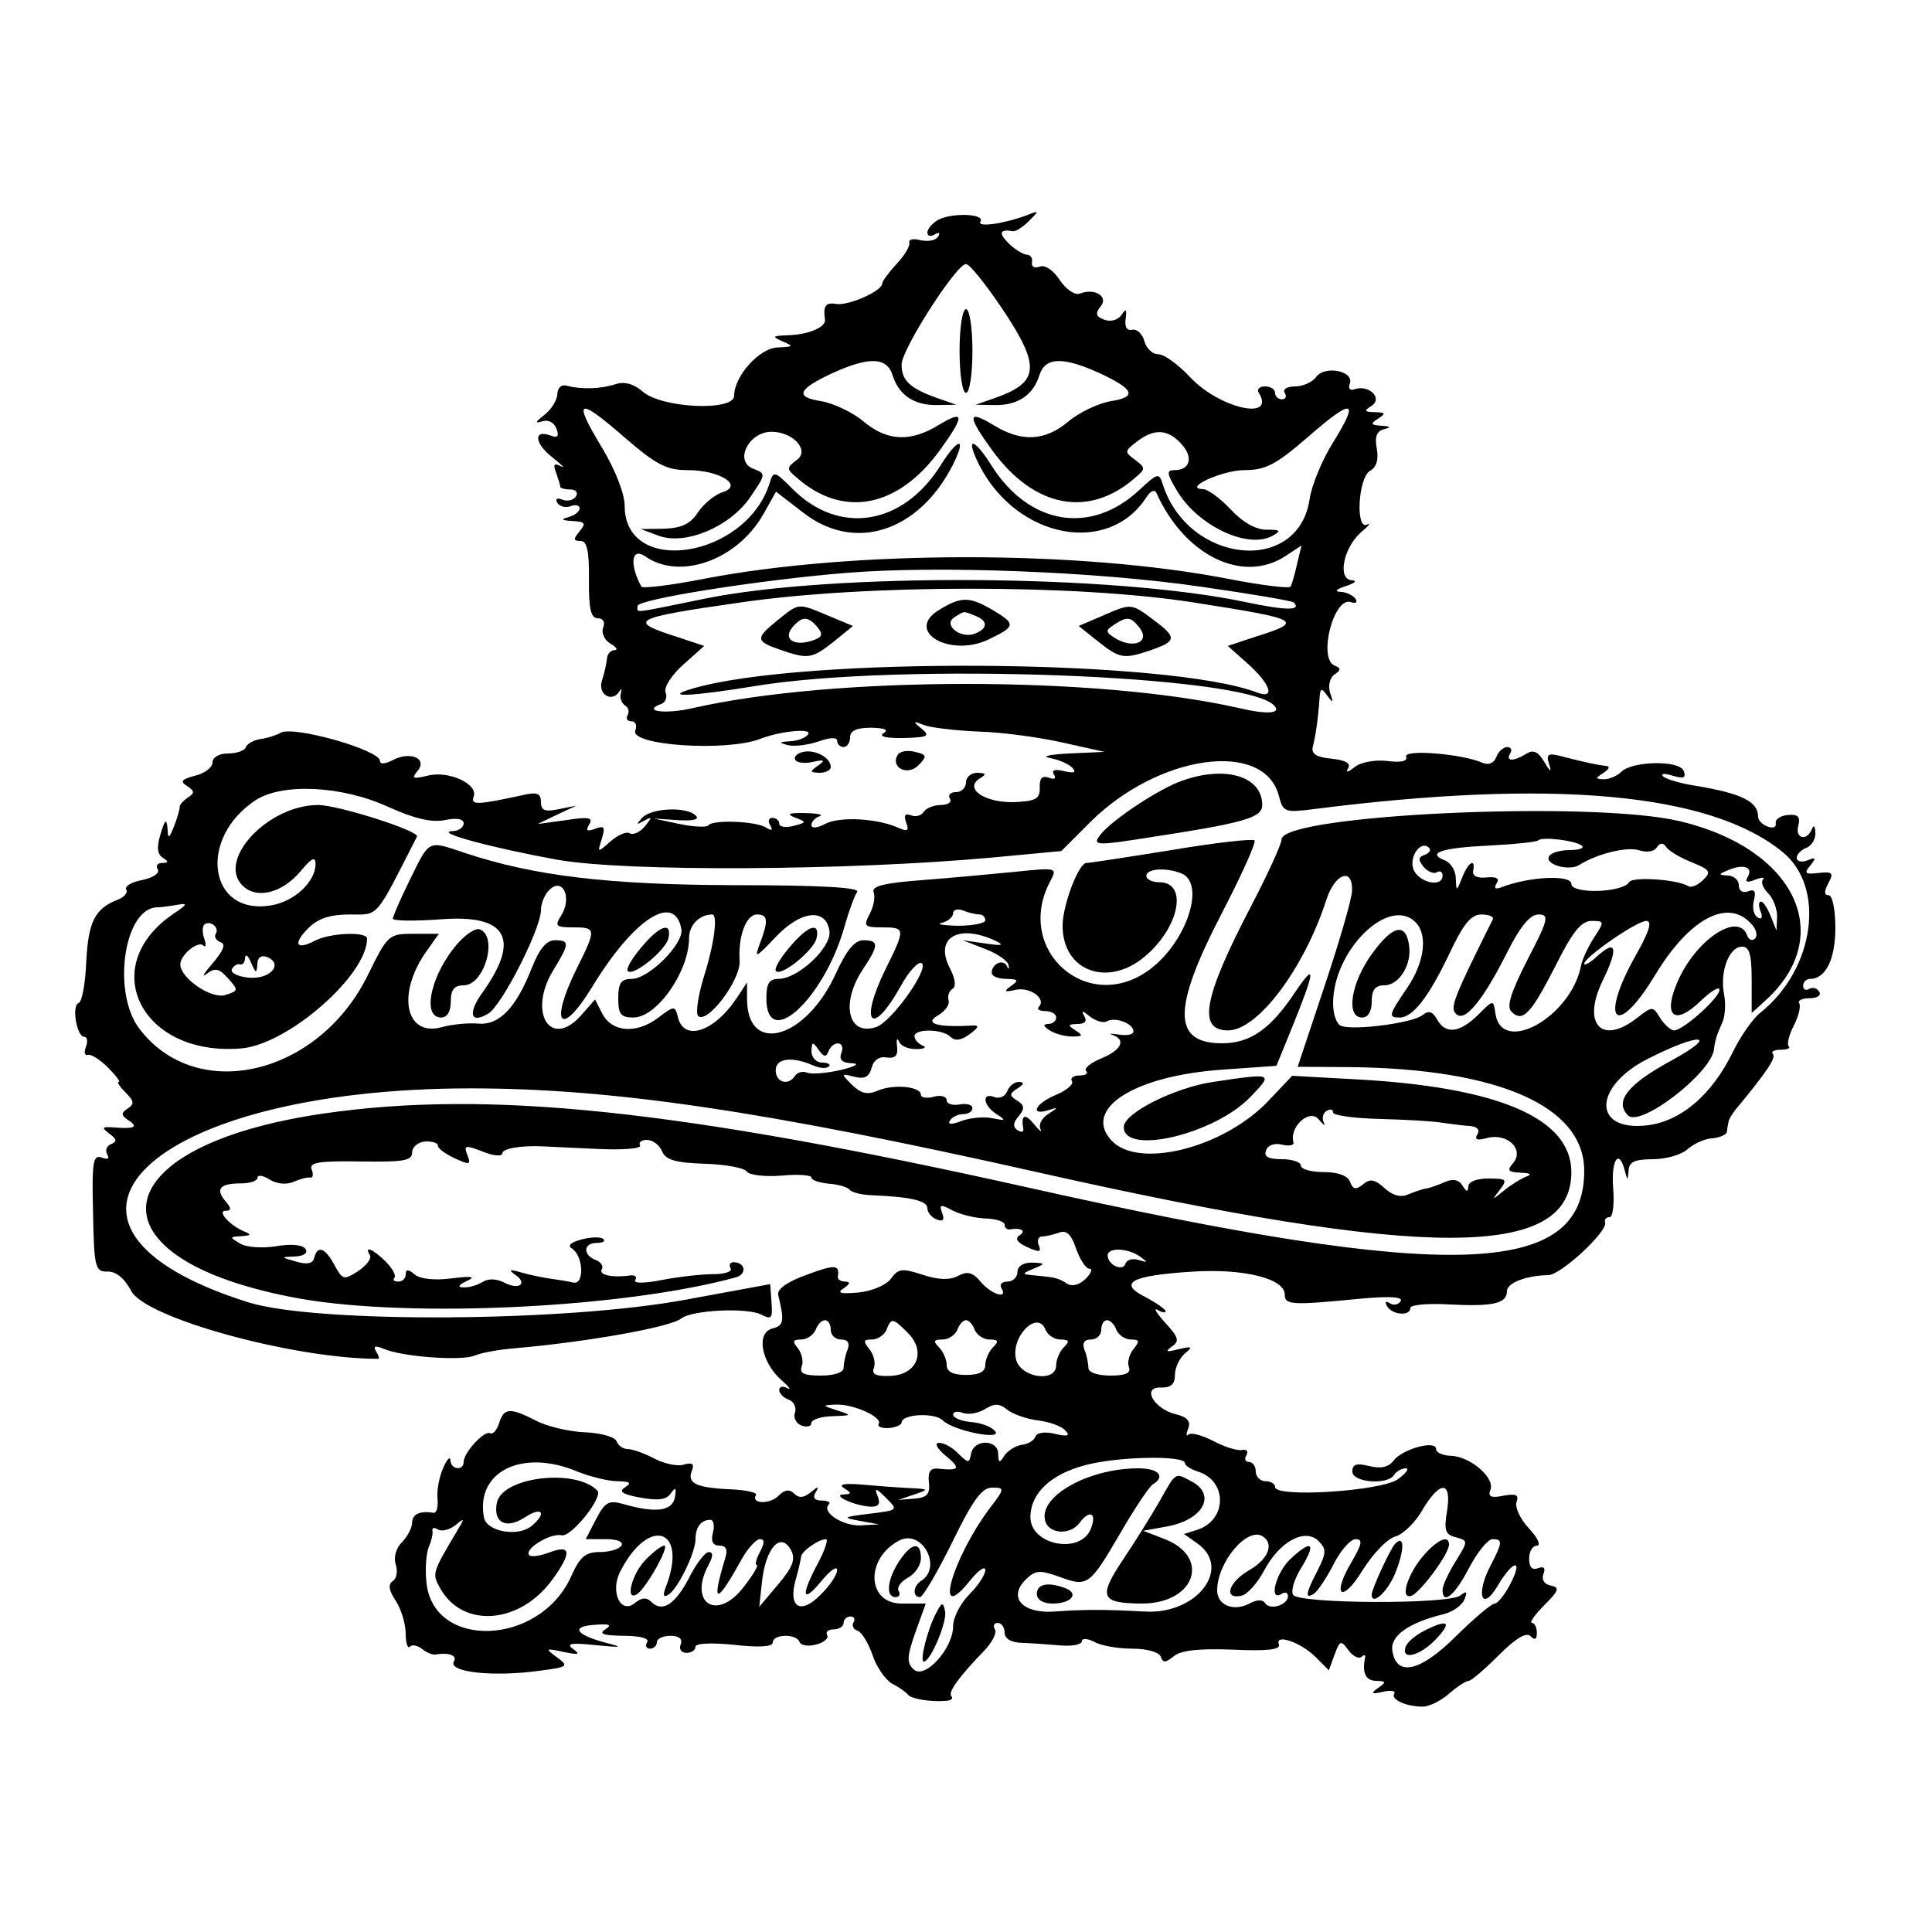 <?xml version="1.0" standalone="no"?>
<!DOCTYPE svg PUBLIC "-//W3C//DTD SVG 20010904//EN"
 "http://www.w3.org/TR/2001/REC-SVG-20010904/DTD/svg10.dtd">
<svg version="1.0" xmlns="http://www.w3.org/2000/svg"
 width="300pt" height="300pt" viewBox="0 0 300 300"
 preserveAspectRatio="xMidYMid meet">
<g transform="translate(0,300) scale(0.05,-0.05)"
fill="#000000" stroke="none">
<path d="M2913 5317 c-18 -11 -33 -28 -33 -39 0 -11 10 -14 23 -6 14 8 18 5
10 -7 -7 -12 -31 -16 -54 -11 -22 6 -38 3 -35 -7 3 -10 -14 -40 -39 -66 -25
-27 -45 -54 -45 -61 0 -24 -105 -70 -143 -64 -33 6 -41 -6 -35 -49 3 -23 -51
-46 -112 -48 -52 -2 -54 -4 -20 -19 36 -15 34 -17 -14 -19 -57 -1 -136 -89
-136 -150 0 -49 -225 -39 -284 13 -28 24 -57 32 -84 23 -46 -15 -106 -17 -151
-5 -17 5 -30 -6 -30 -26 -1 -19 -19 -48 -41 -65 -27 -21 -30 -27 -8 -20 20 7
38 -2 46 -22 9 -24 4 -30 -17 -22 -55 21 -52 -23 4 -67 30 -24 42 -36 27 -28
-21 11 -25 6 -15 -20 7 -20 13 -39 13 -44 0 -4 14 -8 31 -8 17 0 25 -10 18
-21 -7 -12 -26 -17 -42 -11 -17 7 -24 3 -16 -10 7 -11 26 -16 41 -10 15 6 28
3 28 -7 0 -10 -16 -22 -35 -27 -25 -7 -21 -10 12 -12 40 -2 44 -7 23 -32 -20
-24 -20 -30 3 -30 20 0 27 -31 26 -120 -1 -90 6 -120 27 -120 17 0 24 -12 17
-29 -6 -17 4 -39 23 -50 19 -11 24 -20 12 -20 -12 -1 -22 -12 -23 -26 -1 -14
-8 -45 -16 -70 -13 -43 34 -69 56 -30 5 8 6 4 3 -9 -4 -14 3 -30 13 -37 11 -6
14 -20 8 -30 -6 -11 -1 -19 12 -19 13 0 18 -13 12 -29 -17 -46 281 -66 387
-26 64 25 162 34 150 15 -7 -11 -32 -21 -56 -22 -35 -2 -37 -4 -8 -12 20 -5
62 0 95 11 36 13 59 14 59 2 0 -10 9 -19 20 -19 11 0 20 14 20 30 0 21 20 30
65 30 42 -1 56 -6 39 -17 -16 -10 8 -16 62 -15 76 2 84 6 56 29 -28 23 -27 25
8 11 22 -8 99 -17 170 -20 72 -2 189 -18 260 -34 l130 -29 -110 -5 c-60 -3
-87 -9 -60 -14 28 -5 59 -19 70 -30 14 -15 6 -18 -25 -11 -29 7 -40 4 -32 -10
8 -13 2 -17 -16 -10 -21 7 -29 -2 -28 -31 1 -35 -12 -42 -78 -45 -91 -3 -158
41 -109 73 23 14 21 17 -7 18 -19 0 -35 -13 -35 -30 0 -16 -14 -30 -31 -30
-17 0 -26 -9 -19 -20 7 -11 -6 -20 -28 -20 -22 0 -46 -10 -53 -21 -7 -12 -25
-17 -40 -11 -18 7 -23 0 -15 -22 10 -26 5 -30 -26 -16 -66 29 -182 35 -226 11
-24 -13 -42 -14 -42 -3 0 10 11 22 25 27 14 5 -6 9 -45 10 -51 1 -59 -3 -31
-14 37 -14 37 -15 -5 -26 -24 -6 -44 -3 -44 7 0 10 -10 18 -21 18 -12 0 -15
-10 -7 -23 9 -16 5 -18 -13 -7 -32 20 -165 25 -179 7 -5 -7 -46 -5 -90 4 l-80
17 75 -5 c48 -3 68 2 56 14 -29 29 -138 24 -167 -7 -19 -21 -18 -23 6 -9 26
14 26 12 3 -17 -15 -18 -36 -28 -47 -22 -10 7 -37 -5 -60 -25 -41 -36 -41 -36
-27 8 11 37 8 42 -21 31 -25 -9 -30 -6 -18 14 13 21 -2 24 -72 13 l-88 -12 60
29 60 28 -55 -11 c-43 -9 -55 -4 -55 22 0 27 -12 32 -55 22 -143 -31 -164 -32
-154 -5 15 39 -78 82 -143 65 -46 -11 -51 -9 -31 15 32 39 -24 62 -78 33 -23
-12 -39 -13 -39 -2 0 34 -272 111 -309 87 -12 -7 -39 -16 -61 -19 -22 -3 -43
-15 -47 -26 -3 -10 -28 -19 -55 -19 -28 0 -48 -12 -48 -28 0 -15 -24 -34 -54
-41 -42 -11 -48 -18 -25 -32 24 -16 24 -22 2 -36 -14 -10 -26 -23 -25 -30 0
-7 -7 -33 -17 -58 -17 -42 -19 -42 -21 -5 -3 29 -8 24 -21 -19 -13 -42 -11
-64 7 -75 18 -12 18 -15 -2 -16 -15 0 -21 -9 -14 -20 7 -11 -14 -26 -48 -33
-34 -6 -56 -20 -50 -30 6 -9 -6 -23 -26 -31 -71 -27 -92 -69 -98 -192 -3 -68
-13 -126 -24 -129 -22 -8 -6 -105 18 -105 9 0 11 -14 5 -31 -7 -17 -4 -28 6
-25 9 3 37 -14 62 -39 25 -25 40 -45 34 -45 -7 0 3 -15 21 -33 27 -27 28 -36
6 -50 -21 -14 -20 -21 4 -37 31 -20 17 -27 -50 -21 -34 2 -35 -1 -10 -20 23
-17 24 -25 5 -32 -14 -6 -19 -20 -12 -32 8 -14 2 -17 -17 -10 -27 10 -31 -13
-27 -172 3 -170 7 -183 45 -182 26 1 53 -21 74 -61 46 -84 505 -210 767 -210
4 0 1 11 -7 23 -10 17 -3 19 24 8 58 -25 242 -38 282 -21 20 9 77 19 126 23
220 19 481 65 515 92 34 27 207 35 250 12 31 -16 35 -11 31 38 l-4 57 -261
-48 c-374 -70 -1147 -74 -1358 -9 -756 237 -315 664 687 665 441 0 915 -70
1760 -260 1208 -272 1660 -272 1660 0 0 167 -226 264 -668 288 l-199 11 -76
-80 c-139 -145 -404 -211 -486 -120 -89 98 72 200 344 219 l169 12 47 115 c75
185 77 211 10 112 -76 -114 -139 -157 -226 -157 -154 0 -154 108 -2 401 63
121 109 224 103 229 -5 6 -122 -7 -258 -30 -136 -22 -255 -40 -264 -40 -24 0
-74 -131 -74 -195 0 -141 140 -193 256 -95 107 90 134 230 45 230 -23 0 -41 9
-41 20 0 22 60 27 108 8 77 -30 19 -210 -95 -297 -193 -147 -426 58 -311 273
22 41 20 42 -105 29 -70 -7 -200 -19 -290 -26 -121 -9 -161 -19 -154 -38 6
-14 0 -45 -12 -67 -20 -38 -17 -42 38 -42 73 0 74 -3 11 -130 -83 -169 -43
-214 47 -53 25 46 55 78 65 72 26 -16 -94 -184 -142 -199 -87 -28 -110 75 -40
180 50 75 50 90 1 90 -27 0 -52 -31 -86 -105 -93 -203 -275 -253 -275 -77 l0
51 -33 -50 c-69 -103 -162 -134 -181 -60 -10 39 -11 39 -65 -2 -67 -49 -142
-42 -171 16 l-22 43 -44 -50 c-95 -106 -166 11 -85 142 50 82 51 92 4 92 -26
0 -48 -27 -71 -85 -49 -125 -101 -179 -166 -174 -31 3 -82 -2 -114 -11 -113
-31 -141 104 -48 235 l39 55 -79 0 c-77 0 -80 -3 -142 -129 -153 -311 -531
-400 -709 -166 -85 111 -49 370 52 377 14 0 43 4 65 8 34 6 33 2 -10 -27 -242
-163 -102 -445 209 -419 145 12 391 227 391 341 0 23 -117 18 -163 -7 -58 -30
-68 -9 -19 40 30 30 68 42 128 42 92 0 77 -17 209 242 9 17 -245 98 -307 98
-155 0 -315 -170 -235 -250 44 -44 124 -24 182 46 33 40 45 45 45 21 0 -56
-67 -118 -140 -129 -193 -31 -226 209 -46 327 83 54 269 45 412 -21 80 -36
134 -49 175 -41 37 8 59 4 59 -10 0 -13 -16 -24 -35 -24 -60 -3 122 -52 326
-89 213 -38 905 -34 1352 7 l213 20 88 88 c213 213 544 259 588 82 13 -49 19
-51 106 -40 744 95 1233 51 1458 -133 135 -109 100 -364 -69 -499 -24 -19 -62
-74 -85 -121 -65 -134 -162 -217 -268 -229 -170 -19 -166 122 6 208 162 82
222 76 70 -7 -136 -74 -177 -127 -134 -170 38 -38 257 130 267 205 3 27 8 44
26 84 9 20 11 60 5 89 -13 69 16 146 56 146 23 0 30 -24 30 -103 l0 -103 42
38 c223 202 94 473 -266 558 -276 65 -1236 20 -1236 -57 0 -14 -42 -106 -93
-204 -150 -287 -169 -389 -73 -389 92 0 236 192 305 405 26 82 82 103 80 30 0
-25 -39 -158 -85 -296 l-84 -252 163 -1 c462 -5 727 -122 727 -322 0 -332
-418 -345 -1727 -52 -1084 242 -1676 304 -2187 230 -700 -101 -746 -455 -74
-575 345 -61 1006 -29 1353 66 36 10 30 47 -7 47 -11 0 -15 -8 -9 -19 6 -10
-18 -18 -54 -18 -36 0 -107 -8 -159 -18 -55 -11 -90 -11 -83 0 6 10 -1 16 -16
14 -56 -8 -99 2 -88 19 6 10 -3 23 -19 29 -41 16 -38 53 3 53 19 0 28 6 21 12
-7 7 -37 7 -67 -1 -34 -9 -46 -19 -31 -28 36 -23 40 -114 4 -106 -16 4 -48 9
-70 12 -22 3 -62 11 -90 19 -37 11 -42 9 -21 -6 42 -28 13 -50 -33 -25 -24 12
-49 13 -67 2 -16 -10 -42 -18 -59 -17 -20 0 -17 7 10 20 29 13 16 16 -47 8
-53 -7 -99 -2 -115 12 -20 17 -28 17 -28 0 0 -12 -10 -22 -23 -22 -13 0 -18 5
-12 12 6 6 -6 29 -27 50 -39 39 -69 51 -49 20 6 -10 -11 -32 -36 -49 -45 -29
-49 -28 -74 18 -29 54 -53 63 -63 23 -4 -18 -22 -22 -56 -12 -49 14 -49 14 -4
16 28 1 41 11 33 23 -8 13 -43 17 -90 9 -43 -7 -93 -4 -113 8 -34 20 -34 21 4
23 29 2 32 5 10 14 -45 18 -88 65 -59 65 18 0 18 8 -1 30 -32 38 -17 55 49 55
28 0 51 8 51 18 0 9 17 7 37 -6 23 -14 53 -17 75 -7 21 9 44 15 52 13 8 -1 10
10 4 25 -9 22 21 27 151 25 133 -2 161 2 161 28 0 17 18 32 40 34 22 1 40 -4
40 -13 0 -9 24 -26 52 -39 45 -21 51 -20 41 6 -14 36 -11 37 56 11 28 -10 51
-11 51 -2 0 15 55 25 125 22 14 -1 90 -4 169 -8 80 -4 140 1 134 11 -6 9 4 17
21 17 18 0 39 -16 47 -35 11 -27 41 -36 132 -39 65 -2 124 -13 131 -24 7 -11
55 -17 107 -13 52 5 94 2 94 -6 0 -8 24 -16 54 -19 30 -2 59 -11 65 -19 6 -8
38 -16 71 -17 119 -5 170 -17 170 -40 0 -13 13 -29 29 -35 20 -8 25 -1 17 20
-10 27 -5 28 32 8 25 -13 71 -24 103 -25 33 -1 59 -10 59 -19 0 -9 7 -16 15
-15 36 6 53 -4 32 -18 -16 -10 -9 -22 23 -37 38 -17 45 -16 36 6 -6 15 -1 27
10 27 12 0 35 6 53 12 23 9 38 -5 53 -50 12 -34 31 -62 41 -62 11 0 6 -14 -11
-31 -19 -19 -42 -25 -57 -16 -28 18 -36 20 -100 26 -43 4 -43 5 -5 21 38 16
38 17 -5 19 -27 0 -45 -11 -45 -29 0 -16 -14 -30 -31 -30 -17 0 -26 -9 -19
-20 22 -36 -30 -21 -64 19 -25 30 -41 34 -70 19 -26 -14 -61 -13 -110 3 -64
21 -76 20 -99 -12 -15 -20 -59 -39 -102 -43 -55 -5 -67 -1 -45 13 20 14 22 20
5 21 -14 0 -24 7 -23 15 6 38 -8 39 -97 6 -61 -22 -93 -45 -88 -63 20 -82 17
-95 -19 -104 -51 -14 -33 -106 30 -161 23 -20 31 -31 17 -24 -14 8 -25 5 -25
-6 0 -10 13 -24 30 -30 16 -6 24 -24 19 -40 -6 -15 3 -33 20 -40 17 -6 31 -3
31 8 0 10 29 20 65 21 62 2 62 3 15 18 -47 15 -47 16 -6 18 55 3 148 -39 135
-60 -5 -8 8 -14 31 -13 22 2 40 10 40 17 0 27 103 32 128 7 33 -33 192 -64
161 -32 -11 13 -45 25 -75 27 -30 3 -54 13 -54 23 0 9 14 12 31 5 17 -6 47 -1
68 12 29 18 45 18 68 -1 17 -14 59 -29 95 -34 36 -4 75 -18 86 -31 17 -17 8
-20 -31 -11 -31 8 -57 4 -61 -8 -4 -12 -23 -24 -43 -26 -20 -3 -44 -19 -54
-34 -15 -24 -18 -23 -19 6 0 45 -75 47 -84 1 -6 -31 -8 -31 -40 0 -18 19 -45
34 -60 33 -15 0 -6 -17 21 -40 48 -39 43 -47 -22 -40 -25 3 -34 -9 -30 -43 4
-36 -6 -47 -45 -50 l-50 -4 50 17 c47 16 46 17 -20 20 -38 2 -105 7 -148 11
-52 4 -69 0 -50 -12 24 -15 23 -18 -2 -19 -39 -2 36 -36 84 -38 25 -1 31 9 22
32 -11 28 -6 27 26 -5 38 -38 38 -38 -52 -49 -82 -10 -85 -12 -30 -22 l60 -11
-56 -3 c-56 -3 -124 41 -100 65 7 6 -3 12 -22 12 -22 0 -29 9 -19 25 12 20 8
20 -16 0 -21 -17 -36 -18 -51 -3 -14 14 -29 12 -48 -7 -28 -28 -87 -25 -70 2
5 8 -31 16 -81 18 -106 5 -134 19 -118 58 8 21 1 26 -24 19 -19 -7 -61 2 -92
18 -32 17 -69 30 -84 30 -14 0 -29 11 -34 24 -4 13 -48 26 -98 28 -49 2 -118
18 -152 36 -82 42 -100 40 -115 -8 -7 -22 -20 -36 -28 -31 -17 10 -82 -60 -82
-89 0 -29 -40 -24 -41 5 -1 14 -11 3 -23 -25 -12 -27 -20 -70 -17 -95 2 -26
-3 -45 -13 -43 -41 7 -66 -4 -66 -31 0 -15 -14 -42 -31 -60 -19 -18 -27 -47
-20 -69 7 -21 3 -45 -9 -52 -15 -10 -13 -28 9 -61 17 -26 31 -72 31 -102 0
-29 6 -48 13 -41 7 8 24 4 38 -7 14 -11 32 -19 42 -17 40 7 68 -3 57 -21 -21
-34 122 -50 270 -29 84 11 87 14 50 41 -38 28 -36 29 20 17 47 -10 54 -8 30 9
-23 17 -7 20 70 12 82 -8 88 -7 33 7 -95 25 -112 51 -37 56 47 4 56 0 34 -14
-22 -14 -6 -19 56 -20 52 0 82 -8 74 -20 -7 -11 -3 -20 9 -20 11 0 21 9 21 20
0 11 19 20 42 20 27 0 39 -10 32 -27 -6 -14 2 -26 18 -26 15 0 28 8 28 19 0
11 49 13 120 6 77 -9 120 -6 120 7 0 27 74 28 83 2 4 -11 27 -15 52 -8 24 6
40 20 34 29 -6 10 3 18 20 18 17 0 31 9 31 20 0 11 10 20 21 20 12 0 16 -8 10
-18 -6 -10 -1 -22 12 -26 14 -5 34 -39 47 -76 12 -37 40 -77 61 -89 22 -11 44
-27 49 -34 10 -13 70 -23 118 -19 16 1 23 7 17 14 -12 12 21 58 101 141 25 26
41 56 34 67 -7 11 -3 20 9 20 11 0 21 -13 21 -30 0 -19 20 -31 55 -32 30 -1
84 -5 120 -8 36 -3 65 3 65 13 0 10 17 9 39 -2 21 -12 74 -21 118 -21 46 0 83
-11 88 -25 7 -20 15 -19 41 2 22 18 78 24 183 20 107 -5 149 0 143 16 -14 35
68 7 114 -39 l41 -41 18 49 c16 44 20 45 43 13 14 -19 33 -28 41 -20 8 8 13 6
10 -5 -9 -46 3 -70 36 -70 30 -1 31 -4 5 -22 -24 -17 -21 -20 15 -12 25 6 41
3 35 -6 -11 -18 37 -40 89 -40 19 0 56 18 81 40 25 22 53 40 61 40 8 0 50 36
93 79 53 53 86 73 99 60 14 -14 20 -10 20 10 0 17 -7 31 -15 31 -9 0 8 25 38
55 45 45 49 55 20 61 -20 4 -29 18 -23 35 8 19 2 26 -16 19 -19 -7 -28 3 -28
30 0 22 11 40 24 40 14 0 3 24 -25 54 -27 29 -44 66 -38 82 8 22 -2 26 -41 19
-39 -8 -49 -3 -40 19 14 38 -65 104 -124 105 -25 1 -45 10 -45 21 0 29 -105 0
-132 -36 -15 -20 -39 -26 -75 -17 -40 10 -53 6 -53 -17 0 -34 110 -43 130 -10
7 11 23 20 36 20 12 0 1 -15 -25 -34 -53 -37 -381 -58 -381 -24 0 10 -13 18
-30 18 -16 0 -30 14 -30 30 0 17 -10 30 -21 30 -12 0 -15 10 -8 21 7 12 1 19
-14 16 -15 -3 -55 10 -89 28 -35 18 -69 27 -77 20 -7 -8 -8 1 -1 18 9 23 -2
36 -38 45 -70 17 -107 86 -46 83 31 -1 43 11 43 39 0 22 14 52 30 66 27 22 24
24 -19 14 -37 -10 -43 -8 -21 8 25 17 22 28 -20 74 -27 30 -38 48 -24 40 14
-8 25 -10 25 -4 0 6 -29 26 -63 44 -87 44 -44 67 148 79 159 10 285 -22 285
-71 0 -33 21 -34 236 -13 90 8 132 6 124 -8 -7 -11 -23 -14 -34 -6 -13 8 -16
4 -8 -10 17 -27 72 -31 72 -5 0 10 55 15 122 11 135 -7 178 3 178 41 0 26 60
49 128 50 39 0 186 136 177 164 -3 9 3 16 14 16 10 0 15 41 11 90 -7 88 18
125 36 55 9 -33 9 -33 12 0 1 27 20 35 75 35 41 0 89 14 108 31 19 17 54 33
77 34 23 2 43 11 45 19 1 9 3 23 5 31 1 9 13 29 27 45 92 111 122 156 111 167
-7 7 4 13 24 13 20 0 32 5 25 11 -6 7 1 35 16 64 15 29 22 60 17 69 -6 9 9 16
32 16 24 0 37 9 30 20 -7 12 -21 15 -31 9 -11 -6 -19 -2 -19 10 0 11 10 21 21
21 49 0 79 61 79 159 0 56 -9 101 -21 101 -14 0 -14 12 -1 37 18 32 13 37 -30
32 -42 -5 -46 -1 -26 23 19 24 18 27 -9 16 -18 -7 -33 -3 -33 8 0 11 14 25 30
31 17 7 29 28 28 47 -1 21 -5 26 -11 11 -16 -39 -53 -29 -42 11 7 28 -1 36
-33 33 -23 -2 -40 -14 -37 -26 2 -12 -9 -16 -25 -10 -17 6 -30 20 -30 31 0 47
-51 72 -195 96 -47 7 -92 21 -100 29 -8 9 5 10 30 2 34 -10 42 -7 34 15 -13
34 -160 31 -194 -3 -13 -13 -37 -23 -54 -23 -27 1 -27 3 -1 20 17 11 21 20 10
21 -26 3 -66 11 -135 29 -48 13 -54 9 -44 -23 9 -27 4 -25 -15 7 -19 32 -34
39 -56 25 -39 -24 -65 -24 -50 1 7 11 3 20 -9 20 -12 0 -28 -14 -34 -31 -8
-20 -24 -26 -45 -17 -62 27 -244 42 -235 18 5 -14 -16 -19 -60 -13 -38 4 -82
-4 -101 -20 -20 -16 -28 -17 -19 -3 9 16 -8 25 -52 30 -46 4 -63 15 -58 36 9
34 17 92 21 150 2 34 6 35 24 10 18 -25 20 -23 9 8 -7 22 -1 47 13 57 21 14
21 20 1 28 -53 22 -2 217 51 197 14 -5 21 -1 14 10 -7 11 -28 21 -46 22 -21 1
-15 8 16 18 28 9 36 17 18 18 -45 3 -26 101 29 149 24 20 32 31 19 24 -37 -19
-28 146 9 167 20 11 27 35 21 68 -7 37 -1 55 22 61 24 6 21 9 -8 11 -33 2 -35
6 -10 22 25 16 23 19 -10 20 -33 1 -35 4 -10 20 36 24 -10 67 -54 51 -13 -5
-20 3 -14 17 15 40 -77 58 -104 22 -12 -17 -42 -30 -66 -30 -25 0 -39 -9 -32
-20 7 -11 3 -20 -9 -20 -11 0 -21 9 -21 20 0 11 -14 20 -31 20 -17 0 -26 -8
-20 -19 56 -90 -124 -49 -214 49 -36 38 -79 70 -98 70 -18 0 -37 18 -43 41 -6
22 -23 38 -37 35 -17 -4 -25 9 -21 34 4 31 1 33 -13 12 -11 -16 -33 -22 -53
-15 -27 10 -29 20 -12 41 26 31 -18 59 -65 40 -15 -5 -42 13 -62 43 -20 30
-46 48 -62 41 -16 -6 -26 0 -24 13 3 13 -5 24 -16 24 -12 1 -38 17 -57 36 -32
32 -27 44 14 37 9 -1 31 13 50 32 32 32 32 33 -6 18 -72 -27 -157 -39 -145
-20 15 25 -90 28 -132 5z m197 -272 c123 -183 119 -232 -20 -281 l-60 -21 60
-1 c71 -1 119 31 138 93 18 56 72 58 185 7 110 -51 120 -75 36 -88 -39 -7 -98
-35 -131 -63 -73 -61 -145 -65 -233 -11 -81 49 -82 30 -4 -78 130 -179 300
-212 444 -86 33 28 33 31 0 56 -33 24 -33 27 5 56 54 42 97 40 139 -7 38 -41
27 -81 -21 -81 -26 0 -25 -10 6 -62 64 -110 221 -185 298 -142 28 16 25 19
-19 19 -33 0 -74 23 -111 63 -32 34 -70 62 -85 63 -67 1 58 59 128 59 65 0 98
17 197 103 140 122 162 118 78 -17 -34 -54 -67 -134 -73 -177 -36 -236 -377
-200 -456 47 -11 37 -16 35 -73 -18 -150 -140 -341 -109 -458 75 -57 91 -84
92 -38 1 118 -228 402 -281 519 -97 12 18 25 24 30 13 87 -195 268 -284 401
-197 l50 33 -14 -58 c-7 -32 -16 -63 -20 -70 -4 -6 -90 4 -192 24 -462 90
-1168 90 -1632 0 -102 -20 -188 -30 -192 -24 -38 70 -31 124 12 94 107 -75
285 -12 366 130 l40 71 87 -67 c158 -121 355 -58 461 148 46 91 19 90 -38 -1
-117 -185 -314 -216 -458 -72 -57 57 -60 58 -72 18 -74 -233 -450 -291 -450
-70 0 37 -29 112 -70 180 -92 152 -77 160 68 34 99 -86 132 -103 197 -103 101
0 176 -48 108 -69 -24 -8 -58 -36 -76 -63 -23 -35 -50 -48 -104 -50 l-73 -1
56 -21 c84 -30 221 28 284 120 49 72 49 73 10 88 -62 23 -14 117 58 115 66 -1
117 -58 77 -87 -33 -25 -33 -28 0 -56 144 -126 314 -93 444 86 78 108 77 127
-4 78 -88 -54 -160 -50 -233 11 -33 28 -92 56 -131 63 -84 13 -74 37 36 88
113 51 167 49 185 -7 19 -62 67 -94 138 -93 l60 1 -60 21 c-84 30 -110 54
-110 104 0 47 170 312 200 312 11 0 60 -61 110 -135z m619 -867 c154 -22 284
-44 289 -49 25 -26 -25 -25 -149 1 -410 87 -1280 92 -1679 11 -235 -48 -210
-45 -210 -23 0 21 379 81 650 103 287 23 776 4 1099 -43z m-22 -49 c338 -53
346 -58 184 -109 l-78 -26 63 -56 c70 -63 85 -110 29 -89 -274 105 -1418 113
-1756 12 -94 -28 -1 -24 200 9 448 73 1514 34 1607 -60 26 -26 -19 -30 -108
-9 -440 100 -1256 100 -1696 0 -86 -20 -161 -10 -98 13 13 5 19 21 13 36 -6
15 19 54 55 86 l65 58 -78 26 c-164 52 -151 60 191 109 391 57 1043 57 1407 0z
m1206 -756 c8 -7 -10 -13 -38 -13 -29 0 -58 -8 -64 -19 -16 -25 62 -48 94 -27
55 35 150 58 187 45 21 -7 45 -4 53 9 10 15 20 16 30 1 8 -12 44 -33 79 -47
57 -23 61 -30 35 -55 -16 -16 -37 -25 -46 -19 -33 21 -172 30 -183 13 -20 -34
-180 -38 -180 -6 0 29 -130 23 -216 -10 -20 -8 -26 -4 -16 12 10 15 -1 21 -32
18 -28 -3 -44 5 -41 20 8 42 -15 28 -34 -20 -18 -45 -18 -45 -20 -2 0 23 -16
48 -34 55 -58 23 -10 39 137 46 79 4 148 11 153 16 12 13 120 -1 136 -17z
m-489 -28 c-20 -7 -20 -15 -3 -37 13 -15 32 -23 41 -17 10 6 18 2 18 -10 0
-40 -77 -21 -91 21 -13 41 26 91 50 64 6 -6 -1 -16 -15 -21z m1003 -70 c-9
-14 -1 -17 24 -7 21 8 32 8 24 1 -7 -8 0 -27 16 -43 16 -16 28 -48 28 -72 l-2
-44 -18 45 c-10 25 -23 45 -30 45 -8 0 -8 -14 -1 -31 7 -19 3 -26 -10 -18 -12
8 -17 31 -11 53 7 28 2 36 -18 28 -17 -6 -29 1 -29 19 0 16 -16 30 -35 30 -30
2 -29 4 5 18 47 19 76 7 57 -24z m-2385 -115 c10 0 18 -8 18 -18 0 -9 -38 -17
-85 -17 -47 1 -69 5 -50 9 19 5 35 18 35 30 0 11 14 15 32 8 17 -7 40 -12 50
-12z m2400 -33 c13 -15 17 -34 8 -42 -8 -8 -19 -4 -24 10 -28 76 -163 -16
-218 -148 -44 -104 -7 -133 72 -57 33 32 60 48 60 36 0 -25 -113 -126 -141
-126 -10 0 -29 17 -43 38 -23 38 -24 38 -73 0 -109 -85 -171 -18 -106 116 50
102 43 131 -17 76 -22 -20 -40 -30 -40 -23 0 20 163 133 193 133 19 0 9 -33
-33 -107 -115 -204 -62 -262 59 -63 108 180 231 244 303 157z m-1046 9 c39
-39 28 -125 -26 -204 -58 -85 -59 -92 -23 -92 41 0 90 64 154 198 44 93 67
122 100 122 23 0 39 -7 35 -15 -122 -245 -134 -275 -114 -294 27 -27 83 41
160 194 40 79 70 115 96 115 34 0 31 -15 -34 -140 -52 -102 -66 -146 -50 -162
35 -35 61 -6 137 143 53 106 80 139 112 139 40 0 40 -2 8 -51 -19 -29 -37 -68
-41 -88 -31 -160 -247 -280 -266 -148 -6 43 -6 43 -54 -5 -57 -56 -101 -61
-127 -14 -14 25 -26 29 -46 13 -30 -24 -213 -48 -252 -33 -14 5 -25 36 -25 70
0 164 173 335 256 252z m-3726 -36 c-6 -9 1 -21 15 -26 17 -6 9 -26 -25 -66
-27 -31 -36 -46 -18 -32 26 19 38 17 66 -14 33 -37 33 -39 -8 -52 -43 -14
-140 52 -140 95 0 29 54 74 71 59 8 -8 10 1 4 19 -7 18 -7 38 -1 45 17 16 49
-8 36 -28z m2420 -21 c31 -15 23 -17 -30 -9 l-70 10 69 -27 c38 -14 71 -37 73
-50 3 -13 0 -15 -5 -3 -12 23 -47 7 -47 -21 0 -11 20 -19 45 -19 37 -1 40 -4
15 -22 -24 -17 -21 -20 14 -12 45 10 97 -28 72 -53 -7 -7 2 -13 21 -13 18 0
33 -9 33 -20 0 -11 -11 -20 -25 -20 -17 -1 -15 -7 5 -20 17 -11 48 -19 70 -19
33 0 35 3 10 19 -25 16 -24 19 6 20 24 0 31 9 21 25 -10 18 -5 17 18 -2 18
-14 42 -21 52 -15 25 15 83 -6 83 -31 0 -10 -20 -14 -45 -10 -25 4 -34 3 -20
-1 43 -15 28 -47 -35 -73 -34 -14 -55 -32 -47 -39 8 -8 -2 -14 -21 -14 -19 0
-29 -8 -23 -18 6 -9 -16 -28 -49 -42 -64 -26 -84 -66 -25 -48 33 10 33 10 0
-12 -20 -12 -30 -33 -24 -46 7 -13 -2 -7 -20 15 -28 35 -41 29 -33 -15 2 -10
-7 -11 -18 -4 -15 10 -14 23 3 43 20 24 19 34 -4 49 -25 15 -25 21 1 38 21 13
22 19 4 20 -14 0 -30 -13 -36 -29 -6 -16 -24 -24 -40 -18 -40 16 -35 -27 7
-53 30 -20 29 -21 -12 -13 -26 6 -69 2 -96 -8 -32 -12 -45 -12 -37 1 7 11 25
20 41 20 16 0 29 8 29 19 0 10 -18 15 -40 11 -22 -4 -40 2 -40 13 0 12 -18 17
-40 11 -22 -6 -40 -3 -40 6 0 26 -84 34 -134 13 -33 -14 -52 -9 -80 18 -35 35
-35 36 7 25 32 -8 46 -1 54 28 6 24 24 36 46 32 27 -4 36 5 33 34 -3 22 0 29
6 15 6 -14 31 -24 55 -23 24 0 32 6 18 11 -14 6 -25 19 -25 29 0 24 87 23 112
-2 14 -14 33 -11 59 8 29 21 31 29 9 27 -109 -6 -151 6 -108 31 23 13 38 34
34 47 -4 13 1 29 12 36 12 7 9 31 -8 64 -49 94 25 139 140 86z m-2291 -75 c0
22 12 31 30 24 53 -21 10 -71 -57 -64 -34 3 -57 15 -52 26 6 11 17 18 25 15 8
-3 16 6 16 20 1 14 10 7 19 -15 14 -33 17 -34 19 -6z m1774 -269 c15 36 54 31
40 -5 -8 -21 2 -31 33 -32 25 -1 11 -10 -35 -21 -44 -10 -91 -14 -105 -8 -13
5 -30 1 -37 -10 -20 -32 -60 -21 -60 17 0 38 51 44 117 15 20 -9 41 -10 48 -3
7 6 -2 12 -21 12 -18 0 -33 16 -33 35 1 30 4 31 22 5 16 -23 24 -24 31 -5z
m1538 -221 c-6 13 -3 29 9 36 11 7 20 5 20 -5 0 -9 65 -18 145 -20 80 -2 168
-7 195 -12 28 -4 66 -9 86 -10 22 -2 31 -12 22 -26 -10 -16 0 -20 31 -11 62
16 115 -35 81 -77 -21 -24 -17 -29 23 -31 29 -1 36 -5 17 -12 -16 -6 -48 -26
-70 -44 -37 -30 -38 -30 -12 3 24 32 21 35 -36 35 -36 0 -62 -10 -62 -25 -1
-18 -6 -17 -18 3 -12 19 -30 22 -55 11 -20 -9 -46 -18 -57 -20 -11 -1 -36 -10
-56 -18 -23 -11 -49 -4 -74 19 -31 28 -45 30 -67 12 -22 -18 -31 -16 -40 7 -7
20 -38 31 -82 31 -39 0 -71 9 -71 20 0 11 -27 20 -59 20 -43 0 -57 8 -49 28 6
16 27 23 50 17 22 -5 37 -2 35 7 -14 48 50 106 78 72 16 -19 23 -23 16 -10z
m-571 -416 c26 -19 25 -20 -4 -11 -18 6 -37 1 -41 -12 -8 -25 -55 -3 -55 26 0
26 63 23 100 -3z m-960 -228 c0 -16 14 -30 32 -30 21 0 28 -11 20 -32 -7 -17
-12 -42 -12 -56 0 -14 -28 -24 -71 -24 -53 0 -67 7 -59 29 6 15 0 40 -12 56
-18 21 -16 27 10 27 18 0 38 14 45 30 6 17 19 30 29 30 10 0 18 -13 18 -30z
m239 -9 c58 -58 30 -130 -53 -134 -46 -2 -60 5 -52 25 6 16 -1 42 -14 58 -20
25 -19 30 8 30 18 0 38 14 45 30 15 38 19 38 66 -9z m208 9 c7 -16 27 -30 46
-30 27 0 30 -5 11 -24 -13 -13 -24 -38 -24 -55 0 -21 -19 -31 -60 -31 -41 0
-60 10 -60 31 0 17 -11 42 -24 55 -19 19 -16 24 11 24 19 0 39 14 46 30 6 17
18 30 27 30 9 0 21 -13 27 -30z m220 0 c7 -16 27 -30 46 -30 27 0 30 -5 11
-24 -13 -13 -24 -38 -24 -56 0 -54 -107 -40 -124 16 -20 70 66 159 91 94z
m220 0 c7 -16 27 -30 45 -30 27 0 28 -5 8 -30 -13 -16 -20 -41 -14 -56 7 -18
-10 -26 -58 -26 -40 0 -68 10 -68 24 0 14 -5 39 -12 56 -8 21 -1 32 20 32 18
0 32 14 32 30 0 17 8 30 18 30 10 0 23 -13 29 -30z m213 -414 c0 -7 18 -19 40
-26 93 -29 91 -151 -2 -181 l-41 -13 41 -29 c109 -76 1 -220 -160 -212 -127 7
-191 7 -286 0 -97 -6 -142 44 -87 99 30 30 44 31 105 9 88 -32 93 -29 190 137
44 76 89 143 100 150 41 25 18 50 -45 50 -152 0 -305 -84 -290 -159 8 -45 78
-51 108 -10 31 42 54 30 35 -18 -31 -82 -188 -52 -188 35 0 74 63 134 171 162
101 27 309 31 309 6z m-1887 -26 c40 -16 96 -30 124 -30 40 -1 46 -5 24 -19
-21 -13 -8 -22 48 -32 54 -10 81 -7 94 13 15 21 18 18 13 -12 -8 -43 -59 -50
-160 -21 -46 13 -57 6 -85 -47 l-32 -62 62 0 c36 0 56 -8 49 -20 -7 -11 -37
-20 -67 -20 -45 0 -62 -15 -89 -75 -97 -218 -432 -230 -450 -16 -4 41 0 90 8
108 8 18 13 40 11 49 -2 10 6 11 17 4 12 -7 36 -1 54 13 30 25 30 23 4 -20
-75 -126 -76 -130 -53 -172 69 -130 251 -117 353 27 58 81 55 106 -11 81 -29
-11 -57 -15 -63 -9 -19 18 65 70 100 62 30 -7 131 120 111 139 -69 70 -296 42
-312 -38 -12 -62 28 -83 86 -46 54 36 71 15 22 -26 -42 -35 -139 -18 -148 26
-27 143 119 215 290 143z m1280 -115 c-119 -160 -175 -368 -60 -223 26 32 47
46 47 32 0 -14 -22 -48 -50 -76 -27 -27 -50 -71 -50 -98 0 -70 -89 -168 -123
-134 -22 21 -20 41 6 115 l32 89 -75 0 c-109 0 -113 141 -7 196 71 36 135 -84
67 -126 -24 -15 -27 -50 -3 -50 9 0 54 77 100 170 64 131 92 170 124 170 40 0
40 -2 -8 -65z m1421 -7 c-10 -60 -6 -74 27 -82 39 -11 39 -11 -1 -76 -22 -35
-40 -75 -40 -87 0 -49 37 -19 82 67 26 50 59 90 73 90 32 0 32 -9 -6 -82 -47
-90 -27 -146 22 -63 49 82 81 86 39 5 -17 -33 -39 -60 -48 -60 -10 0 -64 -46
-120 -101 -111 -111 -186 -128 -198 -45 -7 46 52 87 159 113 29 7 58 28 65 46
10 24 7 28 -13 12 -35 -28 -501 -26 -519 2 -8 12 4 51 27 87 46 76 30 86 -37
23 -44 -43 -67 -132 -26 -107 11 7 20 4 20 -7 0 -27 -56 -45 -71 -22 -7 12
-25 12 -49 -1 -49 -26 -100 -5 -100 41 0 87 93 198 141 168 37 -23 18 -71 -41
-105 -64 -37 -82 -91 -26 -80 19 3 51 39 72 79 48 90 127 133 169 91 25 -25
24 -37 -3 -91 -37 -71 -40 -90 -12 -73 11 7 39 48 61 91 22 44 53 79 69 79 23
0 20 -15 -12 -70 -64 -107 -31 -132 34 -26 32 51 77 98 101 104 24 7 62 43 84
82 55 93 92 92 77 -2z m-2280 -68 c-7 -27 0 -40 20 -40 21 0 27 -12 18 -40
-44 -145 -28 -146 52 -1 19 33 44 61 56 61 15 0 15 -11 0 -40 -12 -22 -16 -40
-10 -40 7 0 -11 -31 -40 -68 -83 -109 -174 -51 -109 69 14 26 14 39 0 39 -11
0 -38 -35 -60 -78 -43 -84 -84 -111 -118 -77 -15 15 -30 14 -51 -3 -44 -37
-78 34 -46 97 89 175 212 134 142 -47 -10 -26 -8 -34 7 -25 30 18 85 131 85
173 0 37 17 60 46 60 10 0 14 -18 8 -40z m243 -55 c14 -27 5 -52 -40 -105
l-59 -70 8 74 c11 109 59 162 91 101z m83 -40 c-54 -101 -49 -128 11 -55 27
33 49 48 49 34 0 -14 -23 -49 -52 -77 -62 -63 -101 -39 -77 47 9 31 16 63 17
72 2 17 53 53 77 54 8 0 -3 -34 -25 -75z"/>
<path d="M2980 4910 c0 -73 9 -130 20 -130 11 0 20 57 20 130 0 73 -9 130 -20
130 -11 0 -20 -57 -20 -130z"/>
<path d="M2915 4105 c-106 -66 35 -148 155 -91 85 41 86 48 12 92 -72 42 -97
42 -167 -1z m113 -17 c41 -16 41 -40 -1 -56 -44 -17 -100 28 -63 51 32 20 26
20 64 5z"/>
<path d="M2415 4074 c-70 -57 -69 -65 8 -92 87 -30 99 -28 167 26 l59 48 -77
32 c-95 40 -90 40 -157 -14z m124 -22 c18 -23 15 -31 -18 -42 -56 -18 -90 6
-60 42 30 35 48 35 78 0z"/>
<path d="M3420 4086 l-70 -30 60 -48 c68 -54 80 -56 167 -26 78 27 78 39 4 94
-68 51 -68 51 -161 10z m117 -33 c39 -47 -18 -71 -77 -33 -27 18 -27 22 0 40
40 26 51 25 77 -7z"/>
<path d="M4261 3038 c-66 -90 -82 -198 -31 -198 19 0 30 19 30 50 0 36 11 50
39 50 46 0 86 64 77 124 -10 72 -51 63 -115 -26z"/>
<path d="M3603 1341 c-25 -44 -76 -126 -115 -184 -78 -117 -70 -136 58 -137
166 0 216 145 69 201 l-65 25 77 14 c110 21 151 98 74 139 -52 28 -48 31 -98
-58z"/>
<path d="M3220 1050 c0 -18 19 -30 49 -30 58 0 84 31 39 48 -53 20 -88 13 -88
-18z"/>
<path d="M2792 1151 c-37 -57 -42 -111 -11 -111 12 0 16 9 10 19 -7 10 6 29
28 41 23 12 41 39 41 61 0 53 -29 49 -68 -10z"/>
<path d="M2907 990 c-26 -49 -52 -150 -38 -150 21 0 73 124 66 156 -6 30 -10
29 -28 -6z"/>
<path d="M4333 1206 c-15 -15 -73 -141 -73 -158 0 -36 48 7 72 64 30 73 31
124 1 94z"/>
<path d="M4426 1175 c-53 -58 -81 -143 -43 -131 28 10 117 130 117 159 0 30
-32 18 -74 -28z"/>
<path d="M4422 935 c-27 -14 -53 -36 -57 -50 -14 -43 46 -27 95 25 51 54 37
63 -38 25z"/>
<path d="M2003 1154 c-42 -45 -62 -128 -25 -105 28 17 103 151 85 151 -9 0
-36 -21 -60 -46z"/>
<path d="M2495 3665 c-20 -4 -31 -16 -25 -25 5 -9 30 -12 55 -6 36 8 39 5 15
-12 -26 -18 -25 -21 5 -22 19 0 35 8 35 18 0 29 -48 55 -85 47z"/>
<path d="M2788 3656 c-24 -39 30 -67 64 -33 28 29 27 33 -10 42 -23 6 -47 2
-54 -9z"/>
<path d="M3670 3575 c-69 -24 -210 -117 -249 -163 -32 -39 -23 -40 159 -11
287 44 340 60 340 99 0 89 -114 124 -250 75z"/>
<path d="M1274 3270 c-30 -61 -54 -116 -54 -123 0 -7 67 -8 149 -2 206 16 249
-60 129 -228 -46 -64 -37 -98 18 -65 42 24 163 262 164 321 0 23 13 53 30 67
40 33 66 -30 33 -83 -21 -33 -17 -37 37 -37 72 0 73 -4 10 -130 -85 -173 -48
-214 49 -55 129 212 256 294 277 180 9 -45 -101 -155 -154 -155 -33 0 -42 -13
-42 -60 0 -50 8 -60 47 -60 73 0 173 143 173 247 0 40 32 73 72 73 18 0 6 -93
-26 -193 -18 -59 -26 -113 -18 -122 28 -27 133 112 129 171 -5 76 20 144 54
144 34 0 36 -19 9 -90 -18 -48 -14 -46 49 20 78 83 157 91 167 18 7 -50 -98
-148 -158 -148 -29 0 -38 -14 -38 -60 0 -166 178 -4 242 220 14 50 32 99 40
110 10 14 -117 21 -379 21 -396 1 -625 29 -839 100 -116 39 -109 43 -170 -81z"/>
<path d="M1426 3075 c-86 -94 -119 -235 -56 -235 19 0 30 19 30 50 0 37 11 50
40 50 65 0 108 154 49 174 -12 4 -40 -14 -63 -39z"/>
<path d="M1991 3057 c-29 -34 -48 -67 -41 -73 17 -17 119 66 126 103 11 52
-28 39 -85 -30z"/>
<path d="M2451 3057 c-29 -34 -48 -67 -41 -73 17 -17 119 66 126 103 11 52
-28 39 -85 -30z"/>
<path d="M3767 2640 c-120 -18 -277 -97 -277 -140 0 -89 280 -23 392 92 73 76
74 76 -115 48z"/>
</g>
</svg>
